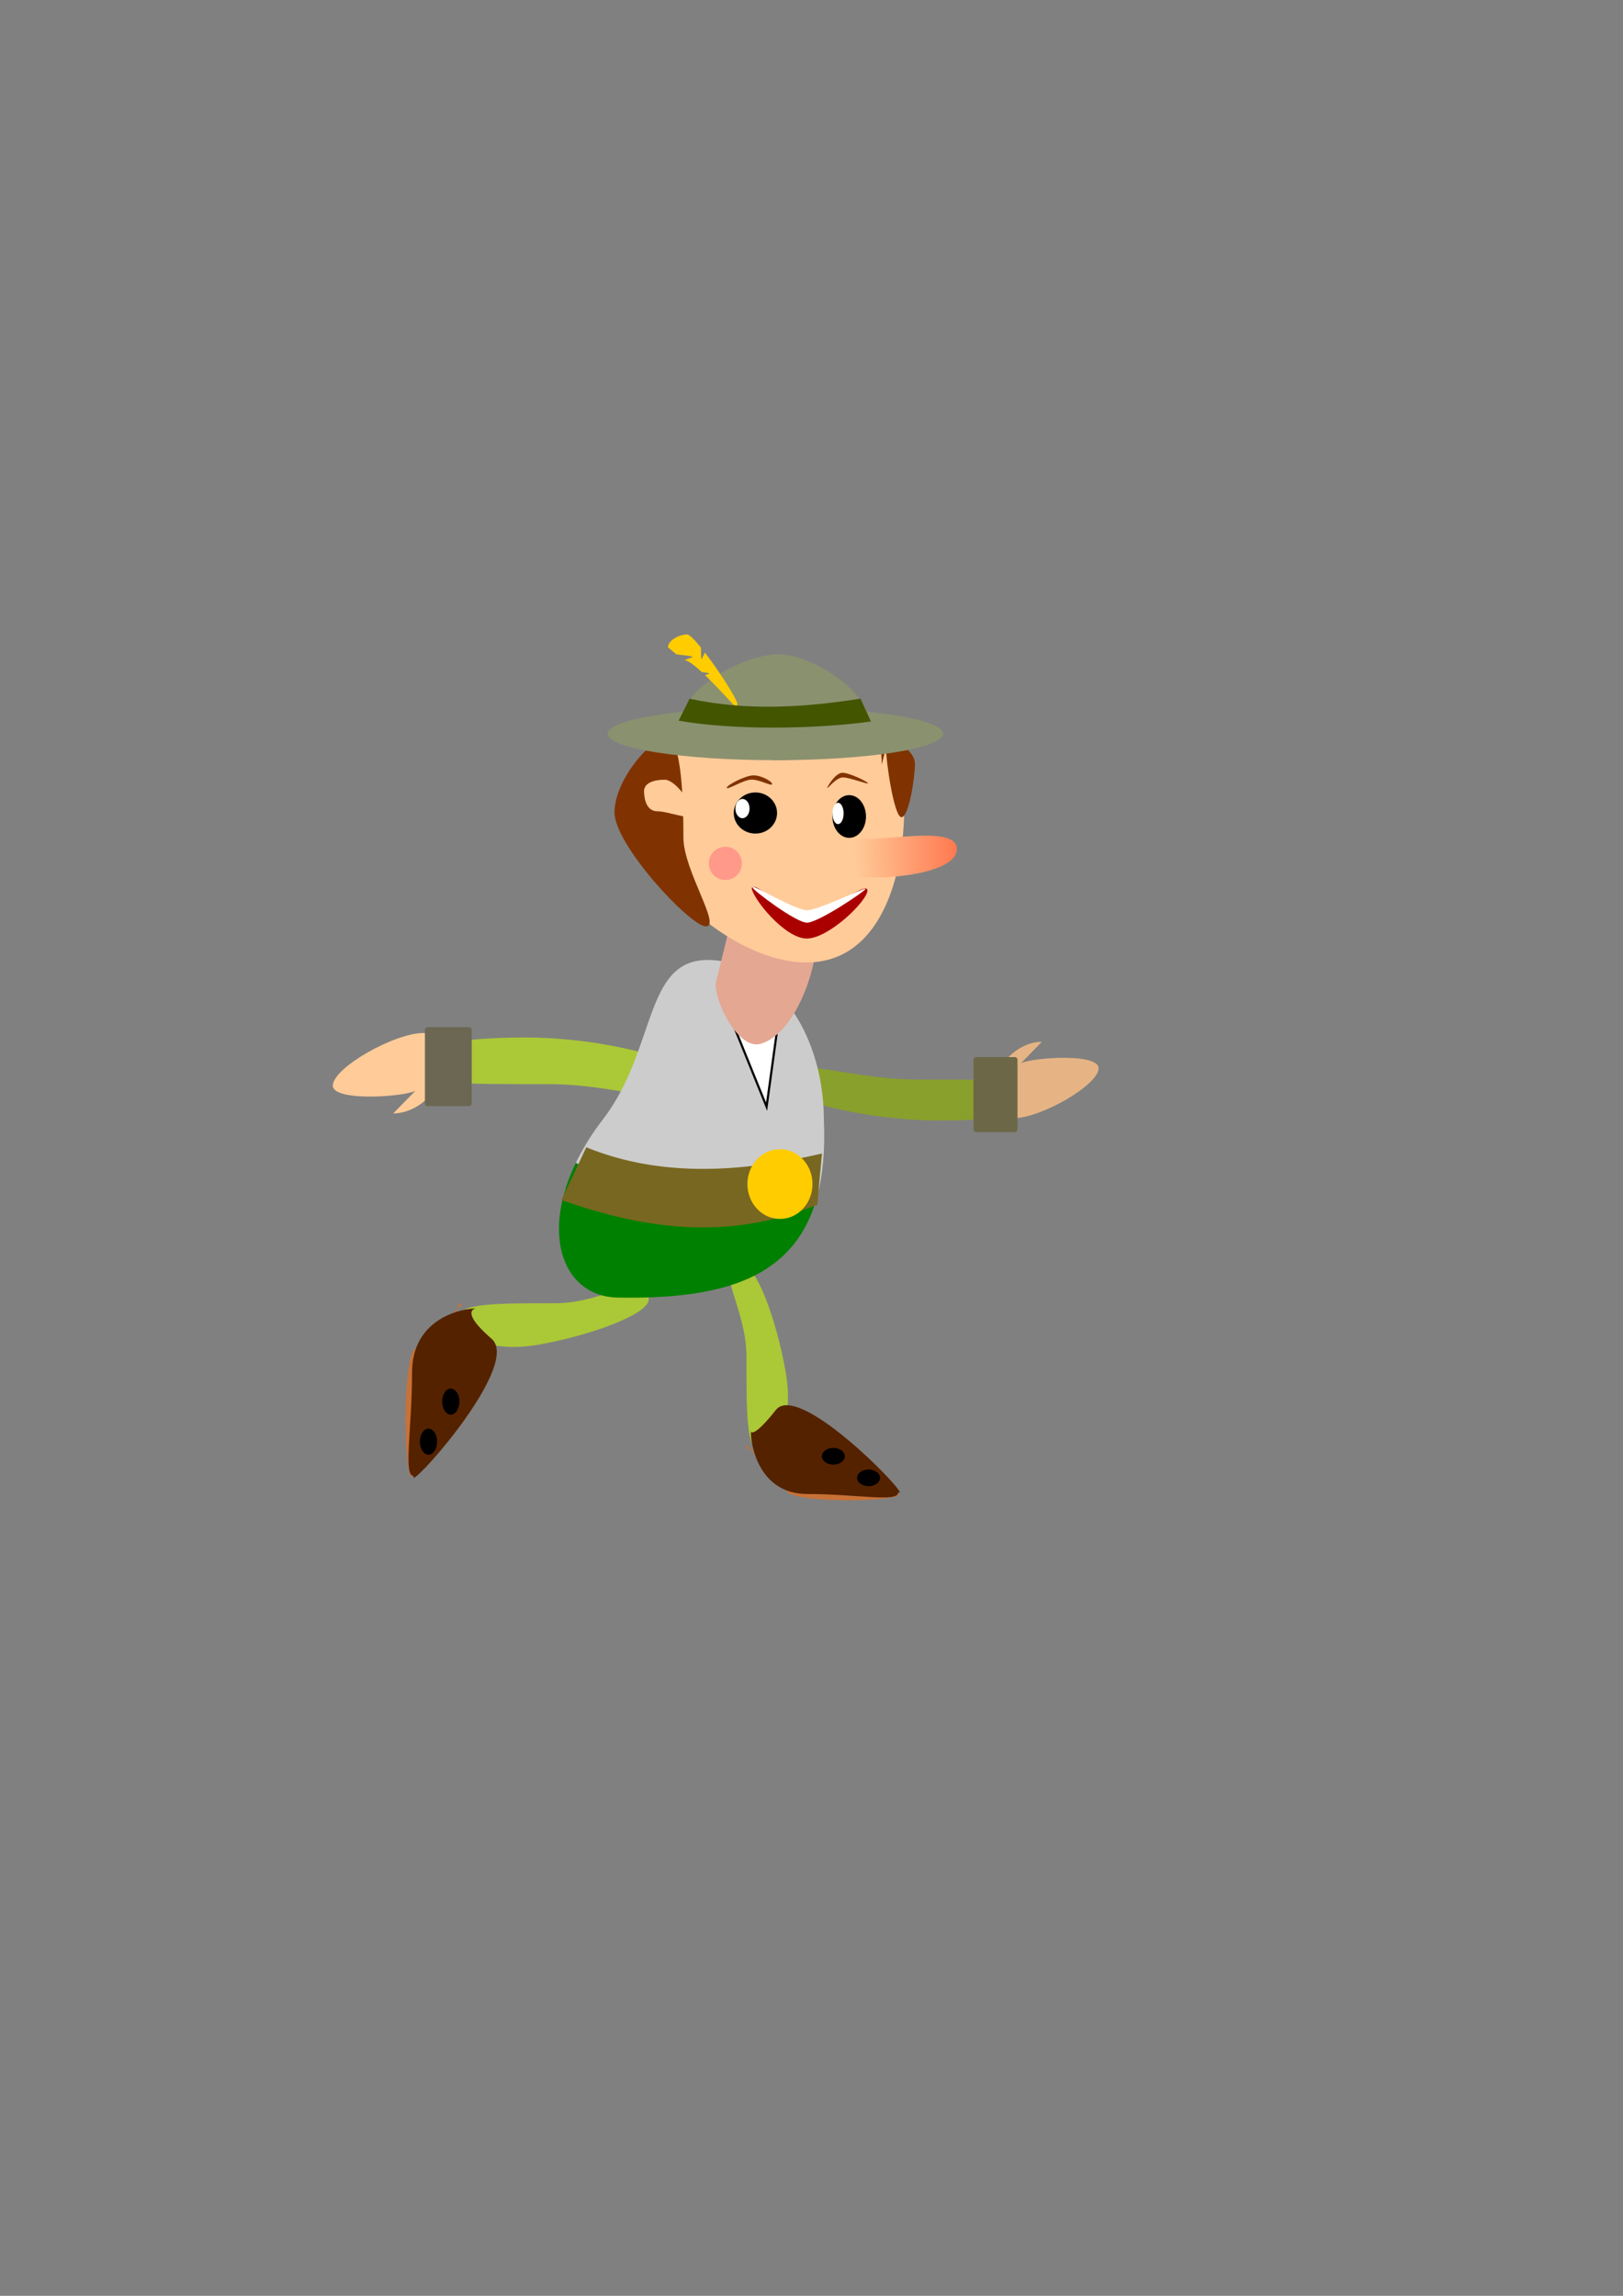 <?xml version="1.0" encoding="UTF-8" standalone="no"?>
<!-- Created with Inkscape (http://www.inkscape.org/) -->

<svg
   xmlns:dc="http://purl.org/dc/elements/1.1/"
   xmlns:cc="http://creativecommons.org/ns#"
   xmlns:rdf="http://www.w3.org/1999/02/22-rdf-syntax-ns#"
   xmlns:svg="http://www.w3.org/2000/svg"
   xmlns="http://www.w3.org/2000/svg"
   xmlns:xlink="http://www.w3.org/1999/xlink"
   xmlns:sodipodi="http://sodipodi.sourceforge.net/DTD/sodipodi-0.dtd"
   xmlns:inkscape="http://www.inkscape.org/namespaces/inkscape"
   width="744.094"
   height="1052.362"
   id="svg4616"
   version="1.1"
   inkscape:version="0.48.4 r9939"
   sodipodi:docname="Cute Little Elf.svg">
  <rect width="100%" height="100%" fill="#808080" stroke="none"/>
  <defs
     id="defs4618">
    <linearGradient
       id="linearGradient5174">
      <stop
         style="stop-color:#ffcb99;stop-opacity:1;"
         offset="0"
         id="stop5176" />
      <stop
         style="stop-color:#ff3b19;stop-opacity:1;"
         offset="1"
         id="stop5178" />
    </linearGradient>
    <linearGradient
       inkscape:collect="always"
       xlink:href="#linearGradient5174"
       id="linearGradient5560"
       gradientUnits="userSpaceOnUse"
       gradientTransform="matrix(0.863,0,0,1,47.968,15.467)"
       x1="396.232"
       y1="376.374"
       x2="492.032"
       y2="371.834" />
    <linearGradient
       inkscape:collect="always"
       xlink:href="#linearGradient5174"
       id="linearGradient5632"
       gradientUnits="userSpaceOnUse"
       gradientTransform="matrix(0.863,0,0,1,47.968,15.467)"
       x1="396.232"
       y1="376.374"
       x2="492.032"
       y2="371.834" />
    <linearGradient
       inkscape:collect="always"
       xlink:href="#linearGradient5174"
       id="linearGradient5649"
       gradientUnits="userSpaceOnUse"
       gradientTransform="matrix(0.863,0,0,1,49.601,15.793)"
       x1="396.232"
       y1="376.374"
       x2="492.032"
       y2="371.834" />
    <linearGradient
       inkscape:collect="always"
       xlink:href="#linearGradient5174"
       id="linearGradient5759"
       gradientUnits="userSpaceOnUse"
       gradientTransform="matrix(0.863,0,0,1,49.601,15.793)"
       x1="396.232"
       y1="376.374"
       x2="492.032"
       y2="371.834" />
    <linearGradient
       inkscape:collect="always"
       xlink:href="#linearGradient5174"
       id="linearGradient5781"
       gradientUnits="userSpaceOnUse"
       gradientTransform="matrix(0.863,0,0,1,49.601,15.793)"
       x1="396.232"
       y1="376.374"
       x2="492.032"
       y2="371.834" />
    <linearGradient
       inkscape:collect="always"
       xlink:href="#linearGradient5174"
       id="linearGradient5968"
       gradientUnits="userSpaceOnUse"
       gradientTransform="matrix(0.863,0,0,1,49.601,15.793)"
       x1="396.232"
       y1="376.374"
       x2="492.032"
       y2="371.834" />
    <linearGradient
       inkscape:collect="always"
       xlink:href="#linearGradient5174"
       id="linearGradient5989"
       gradientUnits="userSpaceOnUse"
       gradientTransform="matrix(0.863,0,0,1,49.601,15.793)"
       x1="396.232"
       y1="376.374"
       x2="492.032"
       y2="371.834" />
  </defs>
  <sodipodi:namedview
     id="base"
     pagecolor="#ffffff"
     bordercolor="#666666"
     borderopacity="1.0"
     inkscape:pageopacity="0.0"
     inkscape:pageshadow="2"
     inkscape:zoom="0.51735184"
     inkscape:cx="266.70458"
     inkscape:cy="789.56014"
     inkscape:document-units="px"
     inkscape:current-layer="g5708"
     showgrid="false"
     inkscape:window-width="638"
     inkscape:window-height="688"
     inkscape:window-x="-7"
     inkscape:window-y="0"
     inkscape:window-maximized="0" />
  <g
     inkscape:label="Layer 1"
     inkscape:groupmode="layer"
     id="layer1">
    <g
       id="g5708">
      <g
         id="g5993">
        <g
           id="g5462"
           transform="translate(7.176,-0.597)">
          <path
             sodipodi:nodetypes="csssc"
             inkscape:connector-curvature="0"
             id="path5266"
             d="m 243.131,497.555 c -37.082,0 -66.548,0.151 -66.548,-7.724 0,-7.876 19.96,-13.666 57.041,-13.666 37.082,0 76.649,11.138 76.649,19.014 0,17.929 -29.114,2.309 -65.968,2.376"
             style="fill:#abc837;fill-opacity:1" />
          <g
             transform="translate(0,-2.771)"
             id="g5449">
            <path
               style="fill:#ffcb99;fill-opacity:1"
               d="m 184.287,502.347 c 0.749,3.352 -38.879,6.804 -38.879,-1.341 0,-8.145 28.232,-24.132 41.56,-24.132 13.327,0 10.055,6.602 10.055,14.747 0,8.095 -10.677,22.05 -23.923,22.12"
               id="path5270"
               inkscape:connector-curvature="0"
               sodipodi:nodetypes="csssc" />
            <rect
               style="fill:#6c6753;fill-opacity:1"
               id="rect5268"
               width="36.197"
               height="21.45"
               x="474.193"
               y="-209.089"
               ry="1.2"
               rx="1.2"
               transform="matrix(0,1,-1,0,0,0)" />
          </g>
        </g>
        <g
           id="g5457"
           transform="translate(4.404,2.174)">
          <path
             style="fill:#89a02c;fill-opacity:1"
             d="m 417.723,492.673 c 34.768,0 62.396,-0.133 62.396,6.781 0,6.914 -18.714,11.997 -53.483,11.997 -34.768,0 -71.867,-9.778 -71.867,-16.692 0,-15.739 27.298,-2.027 61.853,-2.086"
             id="path5274"
             inkscape:connector-curvature="0"
             sodipodi:nodetypes="csssc" />
          <path
             style="fill:#e6b484;fill-opacity:1"
             d="m 462.714,486.198 c -0.704,-3.185 36.55,-6.465 36.55,1.274 0,7.739 -26.541,22.931 -39.071,22.931 -12.529,0 -9.453,-6.274 -9.453,-14.013 0,-7.692 10.038,-20.953 22.49,-21.019"
             id="path5276"
             inkscape:connector-curvature="0"
             sodipodi:nodetypes="csssc" />
          <rect
             transform="matrix(0,-1,1,0,0,0)"
             style="fill:#6c6747;fill-opacity:1"
             id="rect5278"
             width="34.396"
             height="20.166"
             x="-516.772"
             y="441.919"
             ry="1.187"
             rx="1.213" />
        </g>
        <path
           sodipodi:nodetypes="csssc"
           inkscape:connector-curvature="0"
           id="path5289"
           d="m 253.507,597.39 c -24.255,0 -43.528,-0.129 -43.528,6.559 0,7.651 13.25,16.66 37.31,12.361 24.028,-4.293 50.135,-13.998 50.135,-20.685 0,-15.223 -19.043,1.824 -43.149,1.766"
           style="fill:#abc837;fill-opacity:1" />
        <g
           id="g5426"
           transform="matrix(1.697,0,0,1.821,-151.792,-489.735)">
          <path
             style="fill:#c87137;fill-opacity:1"
             d="m 200.379,640.956 c -2.512,-7.587 -1.551,-38.542 2.72,-31.533 6.972,11.441 8.433,-12.291 10.882,-12.361 2.778,-0.079 -10.726,4.706 -2e-5,13.37 7.791,6.293 -15.13,29.897 -13.559,30.523"
             id="path5283"
             inkscape:connector-curvature="0"
             sodipodi:nodetypes="csssc" />
          <path
             sodipodi:nodetypes="csssc"
             inkscape:connector-curvature="0"
             id="path5280"
             d="m 201.156,640.451 c -2.79,0 -0.389,-11.912 -0.389,-25.983 0,-14.071 14.116,-16.149 16.906,-16.145 2.778,0.003 -6.144,-1.054 4.582,7.61 7.791,6.293 -19.129,34.901 -21.056,35.022"
             style="fill:#552200;fill-opacity:1" />
          <path
             transform="matrix(0,4.369,-3.366,0,2250.043,-480.345)"
             sodipodi:open="true"
             sodipodi:end="6.2745459"
             sodipodi:start="0"
             d="m 253.004,605.707 c 0,0.383 -0.336,0.693 -0.751,0.693 -0.415,0 -0.751,-0.31 -0.751,-0.693 0,-0.383 0.336,-0.693 0.751,-0.693 0.412,0 0.747,0.307 0.751,0.687"
             sodipodi:ry="0.6928463"
             sodipodi:rx="0.75058347"
             sodipodi:cy="605.70728"
             sodipodi:cx="252.25378"
             id="path5285"
             style="fill:#000000;fill-opacity:1"
             sodipodi:type="arc" />
          <path
             transform="matrix(0,4.369,-3.366,0,2244.019,-470.255)"
             sodipodi:type="arc"
             style="fill:#000000;fill-opacity:1"
             id="path5287"
             sodipodi:cx="252.25378"
             sodipodi:cy="605.70728"
             sodipodi:rx="0.75058347"
             sodipodi:ry="0.6928463"
             d="m 253.004,605.707 c 0,0.383 -0.336,0.693 -0.751,0.693 -0.415,0 -0.751,-0.31 -0.751,-0.693 0,-0.383 0.336,-0.693 0.751,-0.693 0.412,0 0.747,0.307 0.751,0.687"
             sodipodi:start="0"
             sodipodi:end="6.2745459"
             sodipodi:open="true" />
        </g>
        <path
           style="fill:#abc837;fill-opacity:1"
           d="m 342.229,622.797 c 0,23.6 -0.122,42.353 6.229,42.353 7.267,0 15.823,-12.892 11.739,-36.303 -4.078,-23.379 -13.294,-48.782 -19.646,-48.782 -14.458,0 1.732,18.529 1.677,41.984"
           id="path5293"
           inkscape:connector-curvature="0"
           sodipodi:nodetypes="csssc" />
        <g
           id="g5437"
           transform="matrix(1.687,0,0,1.687,-232.338,-449.164)">
          <g
             id="g5856">
            <path
               style="fill:#c87137;fill-opacity:1"
               d="m 382.282,672.575 c -7.206,2.444 -36.605,1.509 -29.948,-2.647 10.866,-6.784 -11.674,-8.205 -11.739,-10.588 -0.075,-2.703 4.47,10.437 12.698,3e-5 5.977,-7.581 28.395,14.721 28.988,13.193"
               id="path5291"
               inkscape:connector-curvature="0"
               sodipodi:nodetypes="csssc" />
            <path
               sodipodi:nodetypes="csssc"
               inkscape:connector-curvature="0"
               id="path5295"
               d="m 381.803,671.819 c 0,2.715 -11.313,0.378 -24.677,0.378 -13.364,0 -15.337,-13.735 -15.333,-16.45 0.005,-2.703 -1.451,4.054 6.777,-6.382 5.977,-7.581 33.597,20.536 33.712,22.411"
               style="fill:#552200;fill-opacity:1" />
            <path
               transform="matrix(4.15,0,0,3.275,-682.658,-1321.753)"
               sodipodi:open="true"
               sodipodi:end="6.2745459"
               sodipodi:start="0"
               d="m 253.004,605.707 c 0,0.383 -0.336,0.693 -0.751,0.693 -0.415,0 -0.751,-0.31 -0.751,-0.693 0,-0.383 0.336,-0.693 0.751,-0.693 0.412,0 0.747,0.307 0.751,0.687"
               sodipodi:ry="0.6928463"
               sodipodi:rx="0.75058347"
               sodipodi:cy="605.70728"
               sodipodi:cx="252.25378"
               id="path5297"
               style="fill:#000000;fill-opacity:1"
               sodipodi:type="arc" />
            <path
               transform="matrix(4.15,0,0,3.275,-673.074,-1315.892)"
               sodipodi:type="arc"
               style="fill:#000000;fill-opacity:1"
               id="path5299"
               sodipodi:cx="252.25378"
               sodipodi:cy="605.70728"
               sodipodi:rx="0.75058347"
               sodipodi:ry="0.6928463"
               d="m 253.004,605.707 c 0,0.383 -0.336,0.693 -0.751,0.693 -0.415,0 -0.751,-0.31 -0.751,-0.693 0,-0.383 0.336,-0.693 0.751,-0.693 0.412,0 0.747,0.307 0.751,0.687"
               sodipodi:start="0"
               sodipodi:end="6.2745459"
               sodipodi:open="true" />
          </g>
        </g>
        <g
           id="g5848">
          <path
             id="path5239"
             d="m 324.462,440.035 c -29.421,0 -23.437,41.315 -48.25,73.352 -5.13,6.623 -9.113,13.263 -12.199,19.628 19.084,12.349 44.567,19.941 72.649,19.941 13.424,0 26.246,-1.777 38.084,-4.927 2.537,-9.618 3.577,-21.064 2.972,-34.643 l 0,-0.626 c -0.253,-40.274 -24.014,-72.727 -53.255,-72.727 z m -60.449,92.981 c -1.528,3.151 -2.85,6.195 -3.91,9.228 1.06,-3.026 2.385,-6.083 3.91,-9.228 z m -3.91,9.228 c -1.062,3.04 -1.887,6.03 -2.502,8.915 0.617,-2.872 1.442,-5.889 2.502,-8.915 z m -3.519,15.015 c -0.182,1.643 -0.279,3.28 -0.313,4.848 0.036,-1.586 0.125,-3.185 0.313,-4.848 z m 113.079,4.223 c -0.431,0.834 -0.866,1.628 -1.329,2.424 0.46,-0.792 0.901,-1.595 1.329,-2.424 z m -1.329,2.424 c -0.539,0.928 -1.138,1.86 -1.72,2.737 0.594,-0.893 1.171,-1.792 1.72,-2.737 z m -111.984,1.564 c 0.027,0.573 0.031,1.16 0.078,1.72 -0.047,-0.562 -0.052,-1.146 -0.078,-1.72 z m 0.391,4.614 c 0.187,1.221 0.495,2.37 0.782,3.519 -0.286,-1.149 -0.597,-2.298 -0.782,-3.519 z m 106.119,1.564 c -0.557,0.652 -1.135,1.257 -1.72,1.877 0.584,-0.616 1.165,-1.228 1.72,-1.877 z m -8.915,8.211 c -1.655,1.199 -3.431,2.33 -5.239,3.363 1.822,-1.041 3.574,-2.153 5.239,-3.363 z m -13.842,7.507 c -1.904,0.751 -3.914,1.409 -5.943,2.033 2.054,-0.631 4.017,-1.273 5.943,-2.033 z m -6.569,2.268 c -3.163,0.947 -6.482,1.756 -9.932,2.424 3.455,-0.668 6.763,-1.477 9.932,-2.424 z m -66.002,0.078 c 0.52,0.392 1.091,0.745 1.642,1.095 -0.562,-0.355 -1.113,-0.696 -1.642,-1.095 z m 55.992,2.346 c -2.197,0.424 -4.417,0.774 -6.725,1.095 2.29,-0.319 4.545,-0.674 6.725,-1.095 z m -50.831,0.626 c 0.632,0.268 1.292,0.485 1.955,0.704 -0.657,-0.216 -1.329,-0.44 -1.955,-0.704 z m 1.955,0.704 c 1.308,0.433 2.72,0.78 4.145,1.017 -1.433,-0.235 -2.83,-0.584 -4.145,-1.017 z m 33.861,0.704 c -2.605,0.225 -5.254,0.344 -7.976,0.469 2.698,-0.125 5.394,-0.246 7.976,-0.469 z m -8.289,0.469 c -2.677,0.119 -5.425,0.202 -8.211,0.234 2.808,-0.033 5.513,-0.113 8.211,-0.234 z"
             style="fill:#cccccc;fill-opacity:1"
             inkscape:connector-curvature="0" />
          <path
             id="path5245"
             d="m 264.013,533.016 c -16.265,33.546 -5.488,61.362 19.237,61.779 47.618,0.803 81.392,-8.46 91.495,-46.764 -11.838,3.15 -24.66,4.927 -38.084,4.927 -28.082,0 -53.565,-7.592 -72.649,-19.941 z"
             style="fill:#008000;fill-opacity:1"
             inkscape:connector-curvature="0" />
          <path
             sodipodi:nodetypes="ccccc"
             inkscape:connector-curvature="0"
             id="rect5255"
             d="m 268.803,525.913 c 35.299,14.347 72.731,11.069 108.03,2.843 l -2.132,23.454 C 333.401,569.181 294.966,563.235 257.432,550.078 z"
             style="fill:#786721;fill-opacity:1" />
          <path
             sodipodi:nodetypes="cccc"
             inkscape:connector-curvature="0"
             id="path5262"
             d="m 336.666,470.813 c 12.378,11.408 19.885,-0.684 19.9,-0.711 l -5.108,37.184 z"
             style="fill:#ffffff;stroke:#000000;stroke-width:1px;stroke-linecap:butt;stroke-linejoin:miter;stroke-opacity:1" />
          <path
             transform="matrix(3.624,0,0,4.022,-719.545,-1775.347)"
             sodipodi:open="true"
             sodipodi:end="6.2745459"
             sodipodi:start="0"
             d="m 301.339,576.355 c 0,2.196 -1.844,3.976 -4.118,3.976 -2.274,0 -4.118,-1.78 -4.118,-3.976 0,-2.196 1.844,-3.976 4.118,-3.976 2.261,0 4.099,1.759 4.118,3.942"
             sodipodi:ry="3.9761941"
             sodipodi:rx="4.1182008"
             sodipodi:cy="576.35492"
             sodipodi:cx="297.22052"
             id="path5253"
             style="fill:#ffcc00;fill-opacity:1"
             sodipodi:type="arc" />
          <path
             sodipodi:nodetypes="csssc"
             inkscape:connector-curvature="0"
             id="path5236"
             d="m 392.494,479.217 c 0,4.485 0.819,-3.225 -0.684,0.353 -4.352,10.366 -39.11,7.129 -37.937,-9.886 0.308,-4.474 17.757,-2.472 21.532,-2.472 3.752,0 16.714,8.183 16.747,12.641"
             style="fill:#000000;fill-opacity:0" />
        </g>
        <path
           style="fill:#e4a792;fill-opacity:1"
           d="m 328.036,451.071 c 0.443,10.626 11.165,30.21 20.708,27.397 16.211,-4.778 25.683,-35.205 25.24,-45.831 -0.443,-10.626 4.519,-4.89 -5.396,-4.448 -9.854,0.439 -34.955,-11.851 -34.6,-1.286"
           id="path5233"
           inkscape:connector-curvature="0"
           sodipodi:nodetypes="csssc" />
        <path
           style="fill:#ffcb99;fill-opacity:1"
           d="m 291.922,370.123 c 0,31.888 43.923,71.055 77.787,71.055 33.864,0 44.847,-39.168 44.847,-71.055 0,-31.888 -27.453,-57.738 -61.317,-57.738 -33.864,0 -61.317,25.85 -61.317,57.738 z"
           id="path4633"
           inkscape:connector-curvature="0"
           sodipodi:nodetypes="sssss" />
        <path
           style="fill:url(#linearGradient5989);fill-opacity:1"
           d="m 378.192,392.721 c 2.954,3.244 -1.475,7.305 13.08,9.036 15.192,1.807 45.835,-1.308 47.354,-11.747 1.645,-11.311 -27.231,-5.422 -41.857,-5.422 -14.626,0 -21.531,4.889 -18.576,8.132 z"
           id="path5166"
           inkscape:connector-curvature="0"
           sodipodi:nodetypes="sssss" />
        <g
           id="g5659"
           transform="matrix(2.93,0,0,1.548,-777.197,-182.775)">
          <path
             transform="matrix(-0.851,0,0,0.879,674.555,109.307)"
             d="m 327.903,285.028 c 0,3.974 -1.381,7.195 -3.084,7.195 -1.703,0 -3.084,-3.221 -3.084,-7.195 0,-3.974 1.381,-7.195 3.084,-7.195 1.703,0 3.084,3.221 3.084,7.195 z"
             sodipodi:ry="7.195364"
             sodipodi:rx="3.0837274"
             sodipodi:cy="285.02802"
             sodipodi:cx="324.81927"
             id="path5162"
             style="fill:#000000;fill-opacity:1"
             sodipodi:type="arc" />
          <path
             transform="matrix(-0.851,0,0,0.879,663.622,95.753)"
             d="m 315.054,299.419 c 0,1.987 -0.46,3.598 -1.028,3.598 -0.568,0 -1.028,-1.611 -1.028,-3.598 0,-1.987 0.46,-3.598 1.028,-3.598 0.568,0 1.028,1.611 1.028,3.598 z"
             sodipodi:ry="3.597682"
             sodipodi:rx="1.0279092"
             sodipodi:cy="299.41873"
             sodipodi:cx="314.02625"
             id="path5169"
             style="fill:#ffffff;fill-opacity:1"
             sodipodi:type="arc" />
        </g>
        <g
           id="g5655"
           transform="matrix(1.565,0,0,1.304,-176.475,-100.691)">
          <path
             transform="matrix(-0.851,0,0,0.879,665.809,106.596)"
             d="m 397.287,291.709 c 0,4.542 -3.337,8.223 -7.452,8.223 -4.116,0 -7.452,-3.682 -7.452,-8.223 0,-4.542 3.337,-8.223 7.452,-8.223 4.116,0 7.452,3.682 7.452,8.223 z"
             sodipodi:ry="8.2232733"
             sodipodi:rx="7.4523411"
             sodipodi:cy="291.70941"
             sodipodi:cx="389.83453"
             id="path5164"
             style="fill:#000000;fill-opacity:1"
             sodipodi:type="arc" />
          <path
             inkscape:connector-curvature="0"
             id="path5171"
             d="m 328.191,361.444 c 0,1.871 0.93,3.388 2.077,3.388 1.147,0 2.077,-1.517 2.077,-3.388 0,-1.871 -0.93,-3.388 -2.077,-3.388 -1.147,0 -2.077,1.517 -2.077,3.388 z"
             style="fill:#ffffff;fill-opacity:1" />
        </g>
        <path
           style="fill:#803300;fill-opacity:1"
           d="m 379.268,361.188 c 0,0.652 4.012,-4.829 7.167,-4.829 3.155,0 11.53,3.335 11.53,2.683 0,-0.652 -8.582,-4.829 -11.737,-4.829 -3.155,0 -6.959,6.323 -6.959,6.975 z"
           id="path5184"
           inkscape:connector-curvature="0"
           sodipodi:nodetypes="sssss" />
        <path
           style="fill:#803300;fill-opacity:1"
           d="m 333.203,361.106 c 0,1.245 7.754,-3.756 11.426,-3.756 3.671,0 9.348,3.283 9.348,2.039 0,-1.245 -4.846,-3.97 -8.517,-3.97 -3.671,0 -12.257,4.443 -12.257,5.687 z"
           id="path5187"
           inkscape:connector-curvature="0"
           sodipodi:nodetypes="sssss" />
        <path
           sodipodi:type="arc"
           style="opacity:0.664;fill:#ff8080;fill-opacity:1"
           id="path5192"
           sodipodi:cx="386.59528"
           sodipodi:cy="343.99072"
           sodipodi:rx="8.9111004"
           sodipodi:ry="8.6669607"
           d="m 395.506,343.991 c 0,4.787 -3.99,8.667 -8.911,8.667 -4.921,0 -8.911,-3.88 -8.911,-8.667 0,-4.787 3.99,-8.667 8.911,-8.667 4.891,0 8.869,3.835 8.911,8.592"
           sodipodi:start="0"
           sodipodi:end="6.2745459"
           sodipodi:open="true"
           transform="matrix(-0.851,0,0,0.879,661.545,93.392)" />
        <path
           style="fill:#aa0000;fill-opacity:1"
           d="m 344.556,406.595 c 0,4.737 15.132,23.62 25.29,23.62 10.158,0 27.845,-17.299 27.845,-22.036 0,-4.737 -17.942,10.424 -28.1,10.424 -10.096,0 -24.691,-15.998 -24.779,-11.29"
           id="path5194"
           inkscape:connector-curvature="0"
           sodipodi:nodetypes="csssc" />
        <path
           style="fill:#ffffff;fill-opacity:1"
           d="m 345.19,407.022 c 0,0.926 19.586,15.912 24.806,15.912 5.22,0 26.813,-14.547 26.813,-15.473 0,-0.926 -21.593,9.777 -26.813,9.777 -5.188,0 -24.941,-11.698 -24.986,-10.778"
           id="path5199"
           inkscape:connector-curvature="0"
           sodipodi:nodetypes="csssc" />
        <path
           style="fill:#8a916f;fill-opacity:1"
           d="m 327.878,324.21 c 0,13.398 12.94,24.259 28.902,24.259 15.962,0 41.546,-4.282 41.546,-17.681 0,-13.398 -25.584,-30.838 -41.546,-30.838 -15.865,0 -43.576,15.668 -43.713,28.984"
           id="path5204"
           inkscape:connector-curvature="0"
           sodipodi:nodetypes="csssc" />
        <path
           style="fill:#ffcc00;fill-opacity:1"
           d="m 315.042,290.821 c 1.033,0 3.434,2.478 6.302,6.016 l 0.133,5.357 c 0.074,-0.015 0.434,-0.39 1.702,-3.049 6.727,8.743 14.891,21.515 14.891,23.652 0,1.237 0.253,2.017 0.425,2.39 -0.197,-0.255 -0.589,-0.679 -1.356,-1.319 -1.202,-1.002 -7.818,-8.543 -13.88,-14.367 l 1.968,-0.769 c 0,0 0.164,-0.219 -3.51,-0.687 -3.336,-3.078 -6.332,-5.398 -7.924,-5.439 l 3.856,-1.483 c -0.052,-0.092 -0.781,-0.502 -7.499,-1.154 l -3.909,-3.242 c 0.03,-3.278 5.282,-5.906 8.802,-5.906 z"
           id="path5210"
           inkscape:connector-curvature="0" />
        <path
           style="fill:#803300;fill-opacity:1"
           d="m 281.73,372.375 c 0,15.041 34.769,52.26 41.918,52.26 7.148,0 -10.331,-25.687 -10.331,-40.728 0,-15.041 -0.57,-45.635 -7.719,-45.635 -7.105,0 -23.806,19.165 -23.868,34.114"
           id="path5227"
           inkscape:connector-curvature="0"
           sodipodi:nodetypes="csssc" />
        <path
           style="fill:#803300;fill-opacity:1"
           d="m 406.177,342.688 c 0,6.233 3.715,31.896 7.125,31.896 3.41,0 6.175,-18.302 6.175,-24.535 0,-6.233 -10.364,-11.777 -13.775,-11.777 -3.389,0 -1.395,5.975 -1.425,12.17"
           id="path5224"
           inkscape:connector-curvature="0"
           sodipodi:nodetypes="csssc" />
        <path
           sodipodi:type="arc"
           style="fill:#8a916f;fill-opacity:1"
           id="path5202"
           sodipodi:cx="373.62201"
           sodipodi:cy="244.61687"
           sodipodi:rx="71.752411"
           sodipodi:ry="10.401977"
           d="m 445.374,244.617 c 0,5.745 -32.125,10.402 -71.752,10.402 -39.628,0 -71.752,-4.657 -71.752,-10.402 0,-5.745 32.125,-10.402 71.752,-10.402 39.386,0 71.409,4.603 71.75,10.312"
           sodipodi:start="0"
           sodipodi:end="6.2745459"
           sodipodi:open="true"
           transform="matrix(-1.072,0,0,1.165,756.024,51.363)" />
        <path
           style="fill:#445500;fill-opacity:1"
           d="m 394.532,320.251 c -26.252,4.114 -52.143,5.665 -78.396,0.04 l -5,10.064 c 25.719,4.473 62.456,3.872 88.175,0.373 z"
           id="rect5207"
           inkscape:connector-curvature="0"
           sodipodi:nodetypes="ccccc" />
        <path
           style="fill:#ffcb99;fill-opacity:1"
           d="m 295.267,362.438 c 0,3.726 1.059,9.446 6.175,9.446 5.115,0 16.387,4.83 16.387,1.104 0,-3.726 -7.947,-15.58 -13.062,-15.58 -5.084,0 -9.456,1.513 -9.499,5.217"
           id="path5230"
           inkscape:connector-curvature="0"
           sodipodi:nodetypes="csssc" />
      </g>
    </g>
  </g>
</svg>
